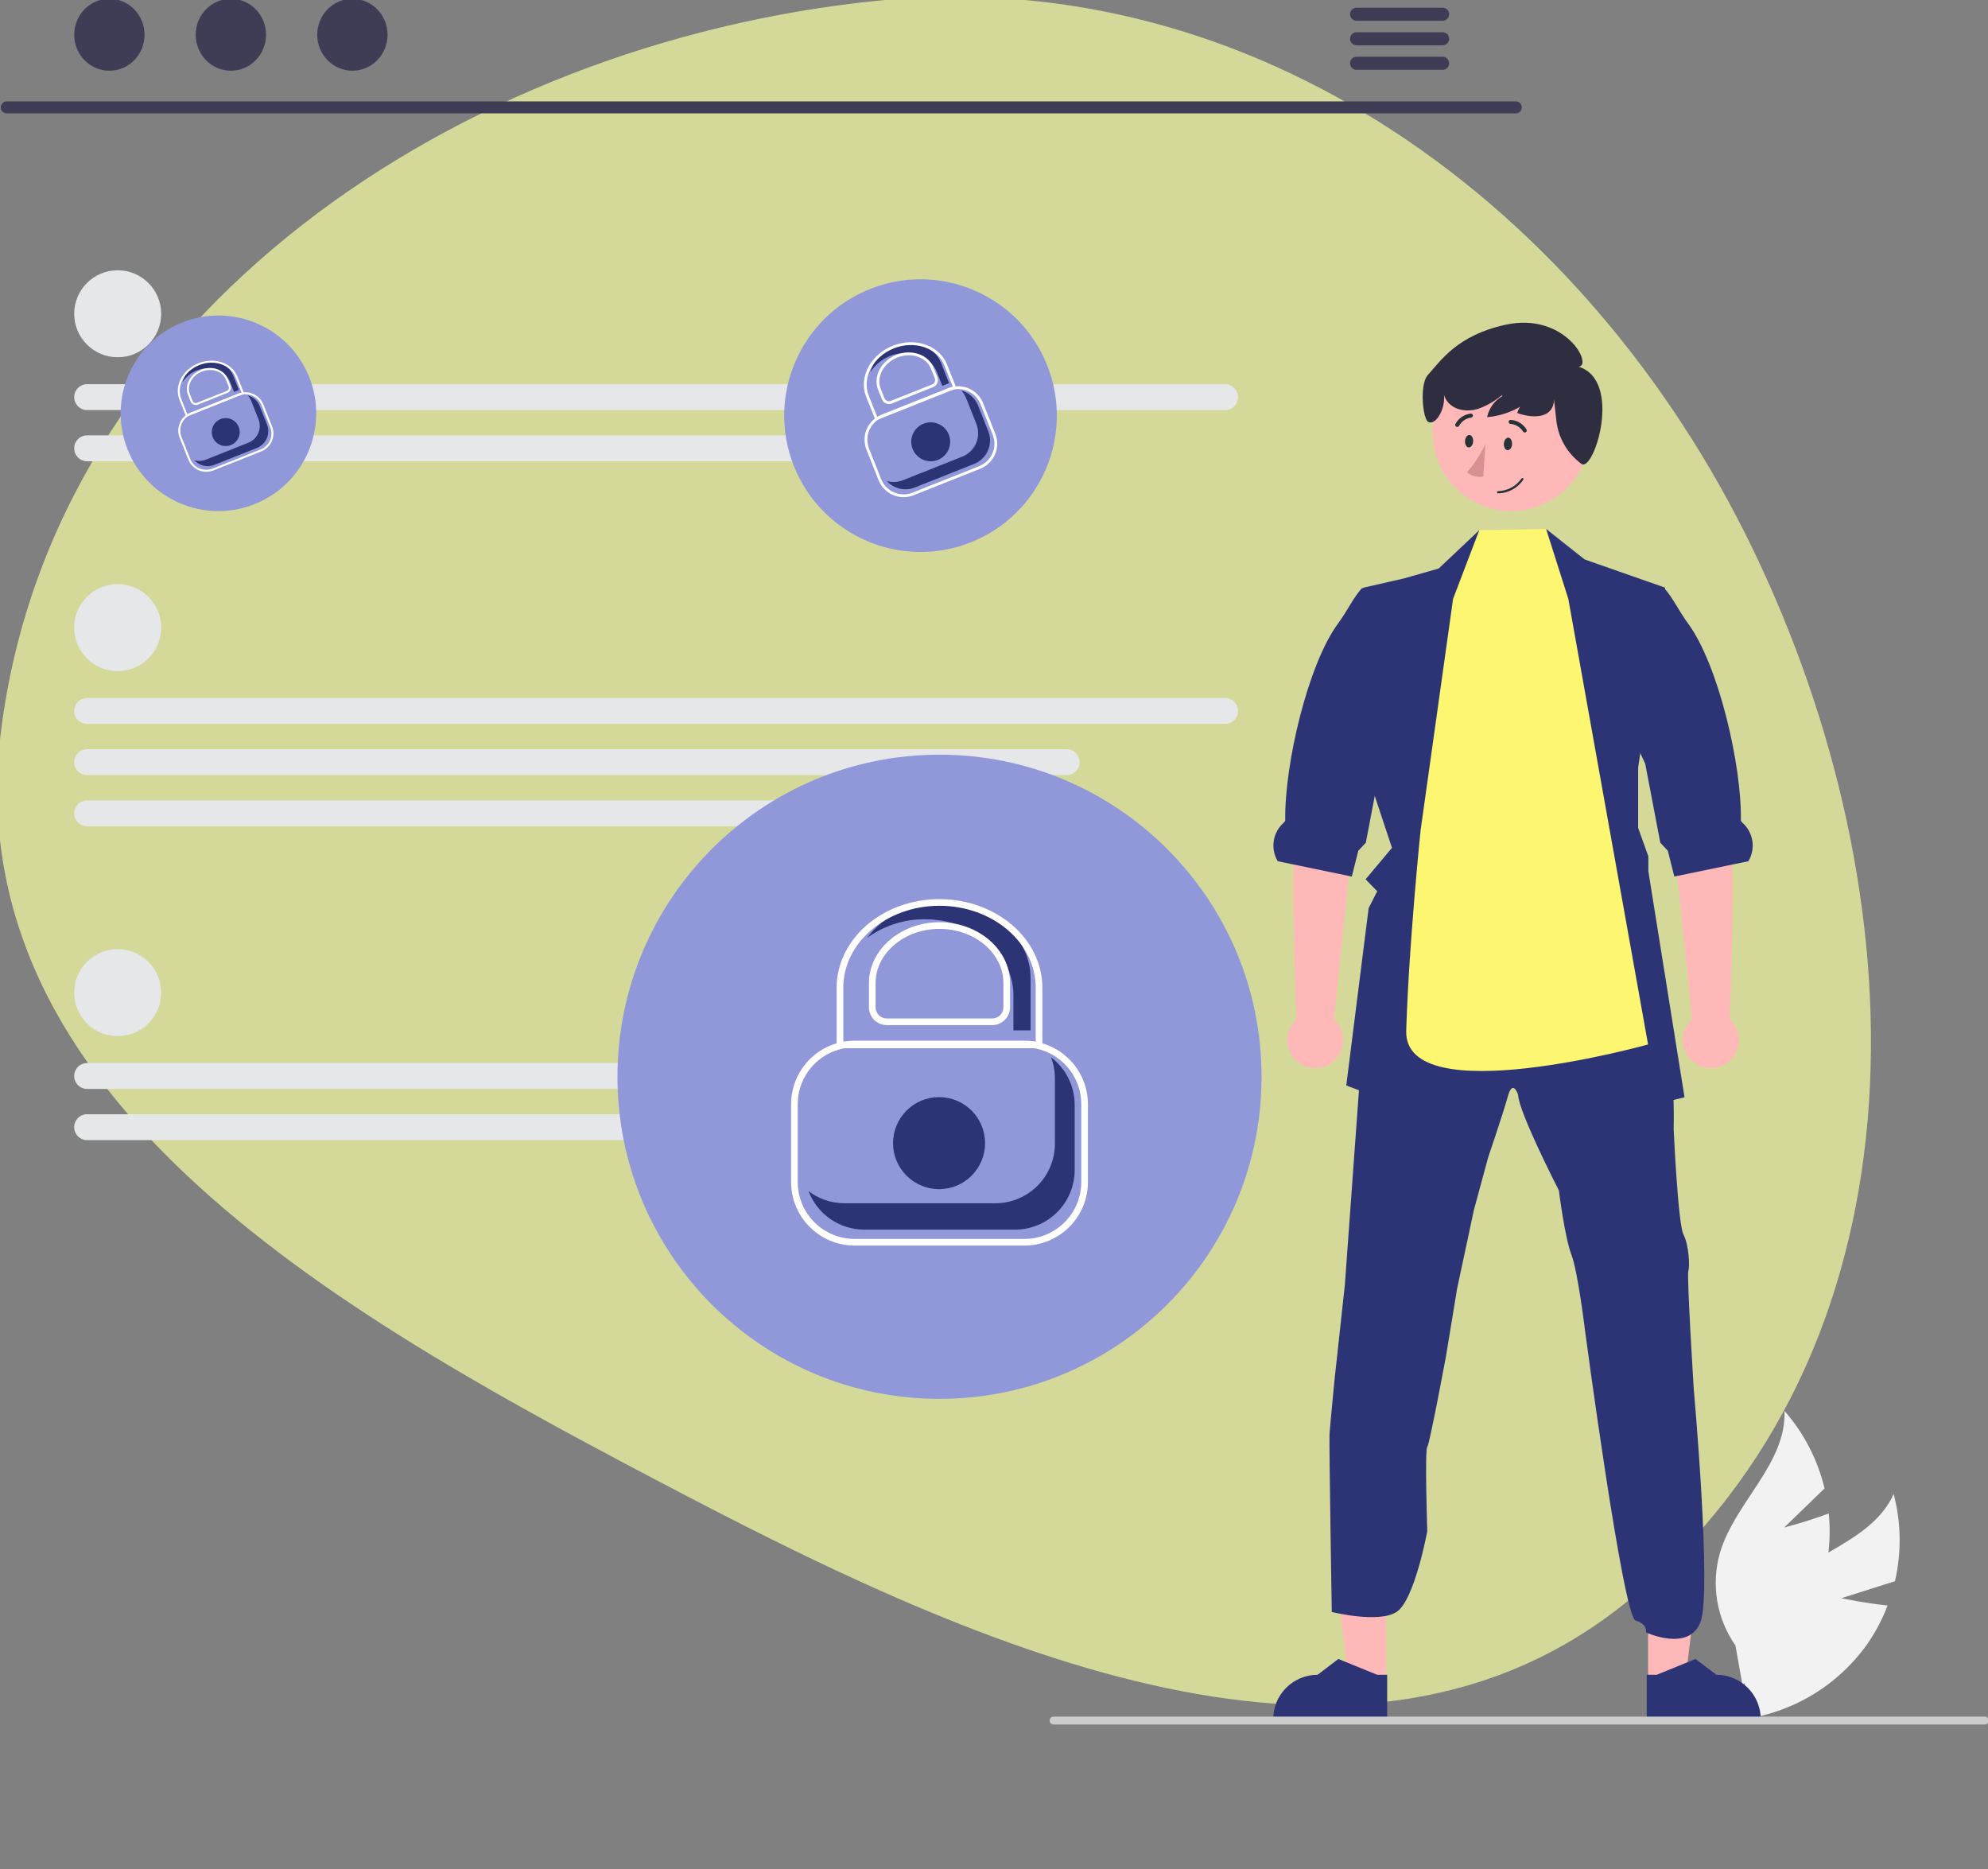 <svg width="500" height="470" viewBox="0 0 500 470" fill="none" xmlns="http://www.w3.org/2000/svg">
<rect x="0" y="0" width="500" height="470" fill="#808080" stroke="none"/>
<g clip-path="url(#clip0_465_21124)">
<path fill-rule="evenodd" clip-rule="evenodd" d="M440.746 137.867C399.009 51.625 315.487 -9.586 220.181 0.231C115.319 11.033 13.818 78.684 0.328 183.235C-11.826 277.431 87.579 331.666 171.735 375.694C250.993 417.16 346.293 458.543 413.308 399.296C485.884 335.133 482.945 225.065 440.746 137.867Z" fill="#F8FFA5" fill-opacity="0.7"/>
<path d="M463.131 401.9L476.599 397.628C478.278 390.4 478.166 382.871 476.275 375.695C470.864 387.726 454.989 390.674 445.943 400.277C443.145 403.294 441.062 406.901 439.847 410.833C438.633 414.764 438.319 418.918 438.928 422.988L436.095 432.6C442.713 432.035 449.13 430.041 454.903 426.757C460.677 423.473 465.67 418.976 469.538 413.576C471.678 410.525 473.426 407.217 474.739 403.73C468.995 403.155 463.131 401.9 463.131 401.9Z" fill="#F2F2F2"/>
<path d="M448.738 384.126L458.888 374.295C457.167 367.076 453.709 360.387 448.816 354.808C449.339 367.99 436.444 377.709 432.631 390.338C431.472 394.286 431.216 398.444 431.883 402.504C432.549 406.564 434.121 410.423 436.481 413.793L438.232 423.66C443.903 420.203 448.757 415.557 452.46 410.042C456.163 404.528 458.626 398.276 459.681 391.718C460.236 388.033 460.324 384.293 459.945 380.586C454.547 382.633 448.738 384.126 448.738 384.126Z" fill="#F2F2F2"/>
<path d="M381.269 28.51H1.668C1.274 28.502 0.898 28.339 0.621 28.057C0.345 27.775 0.19 27.396 0.19 27.001C0.19 26.606 0.345 26.227 0.621 25.944C0.898 25.662 1.274 25.499 1.668 25.491H381.269C381.664 25.499 382.04 25.662 382.316 25.944C382.592 26.227 382.747 26.606 382.747 27.001C382.747 27.396 382.592 27.775 382.316 28.057C382.04 28.339 381.664 28.502 381.269 28.51Z" fill="#3F3D56"/>
<path d="M27.508 17.784C32.394 17.784 36.355 13.734 36.355 8.74C36.355 3.745 32.394 -0.304 27.508 -0.304C22.622 -0.304 18.661 3.745 18.661 8.74C18.661 13.734 22.622 17.784 27.508 17.784Z" fill="#3F3D56"/>
<path d="M58.069 17.784C62.955 17.784 66.916 13.734 66.916 8.74C66.916 3.745 62.955 -0.304 58.069 -0.304C53.184 -0.304 49.223 3.745 49.223 8.74C49.223 13.734 53.184 17.784 58.069 17.784Z" fill="#3F3D56"/>
<path d="M88.631 17.784C93.517 17.784 97.478 13.734 97.478 8.74C97.478 3.745 93.517 -0.304 88.631 -0.304C83.745 -0.304 79.784 3.745 79.784 8.74C79.784 13.734 83.745 17.784 88.631 17.784Z" fill="#3F3D56"/>
<path d="M362.869 1.937H341.159C340.729 1.946 340.319 2.123 340.018 2.43C339.717 2.738 339.548 3.151 339.548 3.581C339.548 4.012 339.717 4.425 340.018 4.732C340.319 5.039 340.729 5.216 341.159 5.225H362.869C363.299 5.216 363.709 5.039 364.01 4.732C364.311 4.425 364.48 4.012 364.48 3.581C364.48 3.151 364.311 2.738 364.01 2.43C363.709 2.123 363.299 1.946 362.869 1.937Z" fill="#3F3D56"/>
<path d="M362.868 8.108H341.158C340.728 8.116 340.318 8.293 340.017 8.6C339.716 8.908 339.547 9.321 339.547 9.751C339.547 10.182 339.716 10.595 340.017 10.902C340.318 11.21 340.728 11.387 341.158 11.395H362.868C363.298 11.387 363.708 11.21 364.009 10.902C364.311 10.595 364.479 10.182 364.479 9.751C364.479 9.321 364.311 8.908 364.009 8.6C363.708 8.293 363.298 8.116 362.868 8.108Z" fill="#3F3D56"/>
<path d="M362.868 14.27H341.158C340.728 14.278 340.318 14.455 340.017 14.763C339.716 15.07 339.547 15.483 339.547 15.914C339.547 16.344 339.716 16.757 340.017 17.065C340.318 17.372 340.728 17.549 341.158 17.557H362.868C363.298 17.549 363.708 17.372 364.009 17.065C364.311 16.757 364.479 16.344 364.479 15.914C364.479 15.483 364.311 15.07 364.009 14.763C363.708 14.455 363.298 14.278 362.868 14.27Z" fill="#3F3D56"/>
<path d="M29.598 89.843C35.639 89.843 40.536 84.946 40.536 78.905C40.536 72.865 35.639 67.968 29.598 67.968C23.558 67.968 18.661 72.865 18.661 78.905C18.661 84.946 23.558 89.843 29.598 89.843Z" fill="#E6E7E8"/>
<path d="M308.118 103.124H21.918C21.054 103.124 20.226 102.781 19.615 102.17C19.004 101.559 18.661 100.731 18.661 99.867C18.661 99.004 19.004 98.175 19.615 97.564C20.226 96.954 21.054 96.61 21.918 96.61H308.118C308.982 96.61 309.81 96.954 310.421 97.564C311.032 98.175 311.375 99.004 311.375 99.867C311.375 100.731 311.032 101.559 310.421 102.17C309.81 102.781 308.982 103.124 308.118 103.124Z" fill="#E6E7E8"/>
<path d="M233.057 115.994H21.918C21.054 115.994 20.226 115.651 19.615 115.04C19.004 114.429 18.661 113.601 18.661 112.737C18.661 111.873 19.004 111.045 19.615 110.434C20.226 109.823 21.054 109.48 21.918 109.48H233.057C233.921 109.48 234.749 109.823 235.36 110.434C235.971 111.045 236.314 111.873 236.314 112.737C236.314 113.601 235.971 114.429 235.36 115.04C234.749 115.651 233.921 115.994 233.057 115.994Z" fill="#E6E7E8"/>
<path d="M29.598 260.556C35.639 260.556 40.536 255.66 40.536 249.619C40.536 243.579 35.639 238.682 29.598 238.682C23.558 238.682 18.661 243.579 18.661 249.619C18.661 255.66 23.558 260.556 29.598 260.556Z" fill="#E6E7E8"/>
<path d="M308.118 273.838H21.918C21.49 273.839 21.066 273.755 20.67 273.592C20.275 273.428 19.915 273.189 19.612 272.886C19.309 272.584 19.069 272.224 18.905 271.829C18.741 271.433 18.656 271.009 18.656 270.581C18.656 270.153 18.741 269.729 18.905 269.334C19.069 268.938 19.309 268.579 19.612 268.276C19.915 267.974 20.275 267.734 20.67 267.571C21.066 267.407 21.49 267.324 21.918 267.324H308.118C309.026 267.375 309.881 267.763 310.517 268.412C311.153 269.061 311.524 269.924 311.556 270.832C311.529 271.256 311.419 271.67 311.231 272.051C311.044 272.432 310.783 272.772 310.463 273.051C310.143 273.331 309.772 273.544 309.369 273.679C308.967 273.814 308.542 273.868 308.118 273.838Z" fill="#E6E7E8"/>
<path d="M233.057 286.708H21.918C21.054 286.708 20.226 286.365 19.615 285.754C19.004 285.143 18.661 284.314 18.661 283.451C18.661 282.587 19.004 281.758 19.615 281.148C20.226 280.537 21.054 280.194 21.918 280.194H233.057C233.921 280.194 234.749 280.537 235.36 281.148C235.971 281.758 236.314 282.587 236.314 283.451C236.314 284.314 235.971 285.143 235.36 285.754C234.749 286.365 233.921 286.708 233.057 286.708Z" fill="#E6E7E8"/>
<path d="M29.598 168.765C35.639 168.765 40.536 163.868 40.536 157.827C40.536 151.787 35.639 146.89 29.598 146.89C23.558 146.89 18.661 151.787 18.661 157.827C18.661 163.868 23.558 168.765 29.598 168.765Z" fill="#E6E7E8"/>
<path d="M308.118 182.046H21.918C21.054 182.046 20.226 181.703 19.615 181.092C19.004 180.482 18.661 179.653 18.661 178.789C18.661 177.926 19.004 177.097 19.615 176.486C20.226 175.876 21.054 175.532 21.918 175.532H308.118C308.982 175.532 309.81 175.876 310.421 176.486C311.032 177.097 311.375 177.926 311.375 178.789C311.375 179.653 311.032 180.482 310.421 181.092C309.81 181.703 308.982 182.046 308.118 182.046Z" fill="#E6E7E8"/>
<path d="M268.263 194.916H21.918C21.054 194.916 20.226 194.573 19.615 193.962C19.004 193.351 18.661 192.523 18.661 191.659C18.661 190.795 19.004 189.967 19.615 189.356C20.226 188.745 21.054 188.402 21.918 188.402H268.263C269.127 188.402 269.955 188.745 270.566 189.356C271.177 189.967 271.52 190.795 271.52 191.659C271.52 192.523 271.177 193.351 270.566 193.962C269.955 194.573 269.127 194.916 268.263 194.916Z" fill="#E6E7E8"/>
<path d="M251.543 207.786H21.918C21.054 207.786 20.226 207.442 19.615 206.832C19.004 206.221 18.661 205.392 18.661 204.529C18.661 203.665 19.004 202.836 19.615 202.225C20.226 201.615 21.054 201.271 21.918 201.271H251.543C252.406 201.271 253.235 201.615 253.846 202.225C254.457 202.836 254.8 203.665 254.8 204.529C254.8 205.392 254.457 206.221 253.846 206.832C253.235 207.442 252.406 207.786 251.543 207.786Z" fill="#E6E7E8"/>
<path d="M256.182 292.806C259.132 292.806 261.523 290.415 261.523 287.466C261.523 284.516 259.132 282.125 256.182 282.125C253.233 282.125 250.842 284.516 250.842 287.466C250.842 290.415 253.233 292.806 256.182 292.806Z" fill="#9098D9"/>
<path d="M348.555 422.955L339.235 422.954L334.801 387.001L348.558 387.002L348.555 422.955Z" fill="#FFB8B8"/>
<path d="M348.884 432.678L320.221 432.677V432.314C320.221 429.356 321.396 426.518 323.489 424.426C325.581 422.334 328.418 421.158 331.377 421.158L336.614 417.186L346.382 421.159L348.884 421.159L348.884 432.678Z" fill="#2C3475"/>
<path d="M414.507 422.955L423.828 422.954L428.262 387.001L414.505 387.002L414.507 422.955Z" fill="#FFB8B8"/>
<path d="M414.178 432.678L442.841 432.677V432.314C442.841 429.356 441.666 426.518 439.573 424.426C437.481 422.334 434.644 421.158 431.685 421.158L426.448 417.186L416.68 421.159L414.178 421.159L414.178 432.678Z" fill="#2C3475"/>
<path d="M334.39 360.582C334.528 358.53 335.622 347.185 335.622 347.185L338.244 323.125L342.865 259.346L343.166 255.171L367.371 250.524L383.913 242.594L403.576 248.879L418.886 254.621C418.886 254.621 418.913 257.078 419.031 260.047C419.188 263.934 419.463 268.699 420.118 269.938C421.213 272.127 420.938 283.878 420.938 283.878C420.938 283.878 422.026 307.788 423.396 310.41C424.765 313.031 425.041 318.491 424.628 319.585C424.215 320.68 425.998 349.394 425.998 349.394C425.998 349.394 430.573 400.207 427.702 407.868C424.832 415.53 413.984 410.511 413.984 410.511C413.984 410.511 414.508 408.467 411.362 407.503C408.216 406.54 398.634 334.49 398.634 334.49C398.634 334.49 396.851 319.716 395.213 315.483C393.574 311.249 392.067 299.353 392.067 299.353C392.067 299.353 381.947 279.664 381.816 275.286C381.816 275.286 380.492 271.189 379.24 275.699C377.988 280.208 374.298 291.009 374.298 291.009L370.7 304.275L366.466 324.095L363.726 340.782C363.726 340.782 359.624 362.928 358.968 363.885C358.313 364.842 358.968 385.075 358.968 385.075C358.968 385.075 355.796 402.306 351.313 405.314C346.83 408.322 334.952 405.362 334.952 405.362C334.952 405.362 334.252 362.633 334.39 360.582Z" fill="#2C3475"/>
<path d="M344.716 197.002L350.098 213.211L343.458 221.115L346.382 224.124L344.225 228.377L338.602 272.959L369.432 284.651L379.814 271.634L388.001 284.651L423.675 275.934L414.577 219.084V215.367L412.009 208.19V192.998L418.792 147.774L398.546 140.682L388.865 133.021L385.733 143.796L372.395 141.424L372.048 133.328L361.843 142.97L353.249 145.421L342.96 147.774L341.649 151.051L344.27 150.396L343.845 193.031L344.716 197.002Z" fill="#2C3475"/>
<path d="M335.501 256.307L340.679 206.188L342.045 185.56L327.552 182.939C327.552 182.939 328.127 197.689 326.228 206.01C324.354 214.222 325.979 255.207 326.095 256.303C325.031 257.255 324.28 258.507 323.943 259.895C323.606 261.282 323.698 262.739 324.208 264.073C324.717 265.407 325.619 266.555 326.794 267.366C327.97 268.176 329.364 268.61 330.792 268.61C332.22 268.611 333.614 268.178 334.791 267.369C335.967 266.56 336.87 265.413 337.381 264.08C337.891 262.746 337.985 261.289 337.649 259.901C337.313 258.513 336.564 257.26 335.501 256.307Z" fill="#FFB8B8"/>
<path d="M321.364 216.573L325.394 217.406L339.224 220.27L339.99 220.427L341.622 213.938L343.517 211.92L347.121 193.031L347.311 192.048L352.758 180.407L356.526 145.421L342.513 147.938C342.441 148.01 342.376 148.089 342.31 148.167C340.298 150.448 338.863 153.62 336.516 156.812C328.881 167.201 323.022 192.441 323.251 206.27C323.258 206.493 323.028 206.735 322.753 206.984C321.454 208.179 320.606 209.785 320.353 211.532C320.1 213.278 320.457 215.059 321.364 216.573Z" fill="#2C3475"/>
<path d="M425.594 256.307L420.417 206.188L419.05 185.56L433.543 182.939C433.543 182.939 432.969 197.689 434.867 206.01C436.741 214.222 435.116 255.207 435 256.303C436.064 257.255 436.815 258.507 437.152 259.895C437.489 261.282 437.397 262.739 436.888 264.073C436.378 265.407 435.476 266.555 434.301 267.366C433.125 268.176 431.731 268.61 430.303 268.61C428.875 268.611 427.481 268.178 426.304 267.369C425.128 266.56 424.225 265.413 423.714 264.08C423.204 262.746 423.11 261.289 423.446 259.901C423.782 258.513 424.531 257.26 425.594 256.307Z" fill="#FFB8B8"/>
<path d="M439.732 216.573L435.702 217.406L421.872 220.27L421.105 220.427L419.473 213.938L417.579 211.92L413.974 193.031L413.784 192.048L408.338 180.407L409.583 145.421L418.582 147.938C418.654 148.01 418.72 148.089 418.786 148.167C420.798 150.448 422.233 153.62 424.579 156.812C432.215 167.201 438.074 192.441 437.845 206.27C437.838 206.493 438.068 206.735 438.343 206.984C439.642 208.179 440.49 209.785 440.743 211.532C440.996 213.278 440.639 215.059 439.732 216.573Z" fill="#2C3475"/>
<path d="M365.463 150.598L372.047 133.329L388.865 133.021L394.446 150.598L414.505 262.653C414.505 262.653 353.052 279.766 353.676 259.195C354.331 237.566 357.288 208.836 357.288 208.836L365.463 150.598Z" fill="#FCF670"/>
<path d="M380.08 128.498C391.022 128.498 399.892 119.628 399.892 108.687C399.892 97.745 391.022 88.875 380.08 88.875C369.139 88.875 360.269 97.745 360.269 108.687C360.269 119.628 369.139 128.498 380.08 128.498Z" fill="#FFB8B8"/>
<path d="M359.101 94.314C362.326 90.804 366.36 84.378 378.58 81.679C393.679 78.345 400.814 91.985 397.007 92.209C408.141 95.58 400.988 118.622 397.796 116.69C397.769 116.67 397.743 116.65 397.717 116.628C396.001 115.364 394.56 113.763 393.483 111.923C392.406 110.083 391.715 108.043 391.453 105.927L390.847 100.474C390.76 104.911 386.226 105.498 381.594 103.864C381.867 102.891 382.39 102.007 383.11 101.298C383.83 100.589 384.723 100.08 385.7 99.821C382.47 102.749 378.368 104.533 374.025 104.901C374.253 103.79 374.715 102.741 375.382 101.823C376.048 100.906 376.904 100.142 377.89 99.583L377.707 99.403C375.898 100.929 373.821 102.105 371.582 102.871C369.029 103.603 365.969 103.207 364.219 101.208C363.748 100.657 363.392 100.016 363.173 99.325C363.551 102.838 361.194 106.849 359.364 106.16C357.841 105.864 356.953 96.652 359.101 94.314Z" fill="#2F2E41"/>
<path d="M500.191 432.676C500.192 432.807 500.166 432.936 500.116 433.057C500.066 433.178 499.993 433.288 499.901 433.38C499.808 433.472 499.699 433.546 499.578 433.595C499.457 433.645 499.327 433.671 499.197 433.67H264.99C264.727 433.67 264.474 433.566 264.287 433.379C264.101 433.193 263.996 432.94 263.996 432.676C263.996 432.412 264.101 432.159 264.287 431.973C264.474 431.786 264.727 431.682 264.99 431.682H499.197C499.327 431.681 499.457 431.707 499.578 431.757C499.699 431.806 499.808 431.88 499.901 431.972C499.993 432.064 500.066 432.174 500.116 432.295C500.166 432.416 500.192 432.545 500.191 432.676Z" fill="#CCCCCC"/>
<path d="M236.294 351.773C281.027 351.773 317.291 315.51 317.291 270.777C317.291 226.044 281.027 189.781 236.294 189.781C191.561 189.781 155.298 226.044 155.298 270.777C155.298 315.51 191.561 351.773 236.294 351.773Z" fill="#9098D9"/>
<path d="M236.182 299.037C242.573 299.037 247.753 293.856 247.753 287.466C247.753 281.075 242.573 275.895 236.182 275.895C229.792 275.895 224.611 281.075 224.611 287.466C224.611 293.856 229.792 299.037 236.182 299.037Z" fill="#2C3475"/>
<path d="M257.662 313.223H214.927C210.695 313.218 206.638 311.535 203.646 308.543C200.654 305.551 198.971 301.494 198.966 297.263V277.669C198.971 273.437 200.654 269.38 203.646 266.388C206.638 263.396 210.695 261.713 214.927 261.708H257.662C261.894 261.713 265.95 263.396 268.943 266.388C271.935 269.38 273.618 273.437 273.623 277.669V297.263C273.618 301.494 271.935 305.551 268.942 308.543C265.95 311.535 261.893 313.218 257.662 313.223ZM214.927 263.379C211.138 263.383 207.506 264.89 204.827 267.569C202.148 270.248 200.641 273.88 200.637 277.669V297.263C200.641 301.051 202.148 304.683 204.827 307.362C207.506 310.041 211.138 311.548 214.927 311.552H257.662C261.45 311.548 265.083 310.041 267.761 307.362C270.44 304.683 271.947 301.051 271.951 297.263V277.669C271.947 273.88 270.44 270.248 267.761 267.569C265.083 264.89 261.45 263.383 257.662 263.379L214.927 263.379Z" fill="white"/>
<path d="M212.395 302.587H250.327C252.296 302.587 254.246 302.199 256.065 301.446C257.884 300.692 259.536 299.588 260.928 298.196C262.321 296.804 263.425 295.151 264.178 293.332C264.932 291.513 265.32 289.563 265.32 287.594V271.197C265.317 269.379 264.982 267.576 264.331 265.879C266.181 267.272 267.683 269.076 268.717 271.149C269.751 273.222 270.289 275.507 270.289 277.823V294.22C270.289 296.189 269.901 298.139 269.148 299.958C268.395 301.777 267.29 303.43 265.898 304.822C264.506 306.214 262.853 307.318 261.034 308.072C259.215 308.825 257.266 309.213 255.297 309.213H217.365C214.325 309.211 211.357 308.285 208.856 306.557C206.355 304.829 204.439 302.382 203.361 299.539C205.958 301.517 209.132 302.587 212.395 302.587Z" fill="#2C3475"/>
<path d="M236.952 226.86C229.03 226.86 222.067 230.446 218.124 235.83C222.339 232.762 227.428 231.13 232.641 231.172C244.908 231.172 254.889 239.765 254.889 250.328V259.108H259.201V246.016C259.201 235.454 249.22 226.86 236.952 226.86Z" fill="#2C3475"/>
<path d="M262.163 263.602H210.425V248.379C210.425 236.098 222.03 226.106 236.294 226.106C250.558 226.106 262.163 236.098 262.163 248.379V263.602ZM212.096 261.931H260.491V248.379C260.491 237.019 249.637 227.777 236.294 227.777C222.951 227.777 212.096 237.019 212.096 248.379V261.931Z" fill="white"/>
<path d="M249.544 257.79H223.043C221.851 257.789 220.708 257.315 219.865 256.472C219.022 255.629 218.548 254.485 218.547 253.293V247.235C218.547 238.789 226.508 231.917 236.294 231.917C246.079 231.917 254.041 238.789 254.041 247.235V253.293C254.039 254.485 253.565 255.629 252.722 256.472C251.879 257.315 250.736 257.789 249.544 257.79ZM236.294 233.589C227.429 233.589 220.218 239.71 220.218 247.235V253.293C220.219 254.042 220.517 254.761 221.046 255.29C221.576 255.82 222.294 256.118 223.043 256.119H249.544C250.293 256.118 251.011 255.82 251.541 255.29C252.071 254.761 252.369 254.042 252.369 253.293V247.235C252.369 239.71 245.158 233.589 236.294 233.589Z" fill="white"/>
<path d="M244.182 136.372C261.774 129.378 270.366 109.447 263.372 91.854C256.378 74.262 236.447 65.67 218.854 72.664C201.262 79.658 192.67 99.589 199.664 117.182C206.658 134.774 226.589 143.366 244.182 136.372Z" fill="#9098D9"/>
<path d="M235.892 115.649C238.405 114.65 239.633 111.803 238.634 109.29C237.635 106.777 234.787 105.549 232.274 106.548C229.761 107.547 228.533 110.395 229.533 112.908C230.532 115.421 233.379 116.649 235.892 115.649Z" fill="#2C3475"/>
<path d="M246.558 117.87L229.751 124.552C228.086 125.212 226.227 125.184 224.583 124.475C222.938 123.766 221.642 122.434 220.978 120.771L217.915 113.065C217.255 111.4 217.283 109.541 217.992 107.897C218.7 106.252 220.033 104.956 221.696 104.292L238.503 97.611C240.168 96.951 242.027 96.978 243.671 97.687C245.316 98.396 246.612 99.729 247.276 101.392L250.339 109.098C250.999 110.763 250.971 112.621 250.262 114.266C249.553 115.911 248.221 117.207 246.558 117.87ZM221.958 104.949C220.468 105.543 219.275 106.704 218.641 108.176C218.006 109.649 217.981 111.313 218.572 112.804L221.635 120.509C222.23 121.999 223.39 123.191 224.862 123.826C226.335 124.461 227.999 124.485 229.489 123.895L246.296 117.213C247.785 116.619 248.978 115.458 249.613 113.986C250.248 112.514 250.272 110.85 249.682 109.359L246.618 101.653C246.024 100.164 244.864 98.971 243.391 98.337C241.919 97.702 240.255 97.677 238.764 98.268L221.958 104.949Z" fill="white"/>
<path d="M227.093 120.765L242.011 114.834C242.785 114.526 243.491 114.069 244.089 113.488C244.686 112.908 245.164 112.215 245.494 111.45C245.823 110.684 245.999 109.862 246.011 109.029C246.023 108.195 245.871 107.368 245.563 106.594L242.999 100.145C242.714 99.43 242.3 98.774 241.779 98.208C242.724 98.467 243.597 98.942 244.328 99.595C245.058 100.249 245.627 101.063 245.99 101.974L248.553 108.423C248.861 109.197 249.013 110.024 249.002 110.858C248.99 111.691 248.814 112.513 248.484 113.279C248.154 114.044 247.677 114.736 247.079 115.317C246.482 115.898 245.776 116.355 245.001 116.663L230.083 122.594C228.888 123.068 227.576 123.168 226.322 122.88C225.068 122.591 223.932 121.928 223.064 120.979C224.394 121.35 225.81 121.275 227.093 120.765Z" fill="#2C3475"/>
<path d="M224.91 87.144C221.795 88.382 219.617 90.881 218.908 93.615C220.086 91.75 221.832 90.312 223.889 89.513C228.713 87.595 233.982 89.415 235.634 93.569L237.006 97.022L238.702 96.347L236.655 91.199C235.004 87.045 229.735 85.225 224.91 87.144Z" fill="#2C3475"/>
<path d="M240.57 97.652L220.222 105.741L217.842 99.754C215.922 94.924 218.924 89.18 224.533 86.95C230.143 84.72 236.269 86.835 238.189 91.665L240.57 97.652ZM220.618 104.822L239.651 97.256L237.532 91.926C235.756 87.459 230.042 85.521 224.795 87.607C219.547 89.693 216.723 95.025 218.499 99.493L220.618 104.822Z" fill="white"/>
<path d="M234.698 97.339L224.276 101.482C223.807 101.668 223.283 101.66 222.82 101.461C222.357 101.261 221.991 100.885 221.805 100.417L220.857 98.034C219.537 94.713 221.593 90.765 225.442 89.235C229.29 87.705 233.496 89.163 234.816 92.485L235.763 94.867C235.949 95.336 235.942 95.86 235.742 96.323C235.542 96.787 235.167 97.152 234.698 97.339ZM225.703 89.893C222.217 91.278 220.338 94.814 221.515 97.773L222.462 100.156C222.579 100.45 222.809 100.686 223.1 100.811C223.391 100.937 223.72 100.942 224.015 100.825L234.437 96.682C234.731 96.564 234.967 96.335 235.093 96.044C235.218 95.752 235.223 95.423 235.106 95.129L234.159 92.746C232.982 89.787 229.189 88.507 225.703 89.893Z" fill="white"/>
<path d="M64.019 126.784C76.638 121.767 82.802 107.47 77.784 94.85C72.767 82.23 58.47 76.067 45.85 81.084C33.23 86.101 27.067 100.399 32.084 113.019C37.101 125.638 51.399 131.802 64.019 126.784Z" fill="#9098D9"/>
<path d="M58.072 111.919C59.875 111.203 60.756 109.16 60.039 107.357C59.322 105.555 57.28 104.674 55.477 105.391C53.674 106.108 52.794 108.15 53.51 109.953C54.227 111.756 56.27 112.636 58.072 111.919Z" fill="#2C3475"/>
<path d="M65.723 113.512L53.667 118.305C52.472 118.779 51.139 118.759 49.959 118.25C48.779 117.742 47.85 116.786 47.374 115.593L45.176 110.065C44.703 108.871 44.723 107.538 45.231 106.358C45.74 105.178 46.696 104.248 47.889 103.772L59.945 98.979C61.139 98.506 62.472 98.526 63.652 99.034C64.832 99.543 65.762 100.499 66.238 101.692L68.435 107.22C68.909 108.414 68.889 109.747 68.38 110.927C67.872 112.107 66.916 113.036 65.723 113.512ZM48.076 104.244C47.008 104.67 46.152 105.502 45.697 106.559C45.242 107.615 45.224 108.809 45.648 109.878L47.845 115.406C48.271 116.474 49.104 117.329 50.16 117.785C51.216 118.24 52.41 118.258 53.479 117.834L65.535 113.041C66.604 112.615 67.459 111.782 67.915 110.726C68.37 109.67 68.388 108.476 67.964 107.407L65.766 101.879C65.34 100.811 64.508 99.956 63.452 99.5C62.395 99.045 61.202 99.027 60.132 99.451L48.076 104.244Z" fill="white"/>
<path d="M51.76 115.589L62.461 111.335C63.017 111.114 63.523 110.786 63.952 110.369C64.38 109.953 64.723 109.456 64.96 108.907C65.196 108.358 65.322 107.768 65.331 107.17C65.339 106.572 65.23 105.979 65.009 105.423L63.17 100.798C62.965 100.285 62.669 99.814 62.295 99.408C62.973 99.594 63.599 99.934 64.123 100.403C64.647 100.872 65.056 101.456 65.315 102.11L67.154 106.735C67.375 107.291 67.484 107.884 67.476 108.482C67.467 109.08 67.341 109.67 67.105 110.219C66.868 110.768 66.526 111.265 66.097 111.681C65.668 112.098 65.162 112.426 64.606 112.647L53.905 116.901C53.048 117.241 52.106 117.313 51.207 117.106C50.308 116.899 49.492 116.423 48.87 115.742C49.824 116.009 50.84 115.955 51.76 115.589Z" fill="#2C3475"/>
<path d="M50.195 91.471C47.96 92.359 46.398 94.152 45.889 96.113C46.734 94.775 47.987 93.744 49.462 93.171C52.923 91.795 56.702 93.1 57.887 96.08L58.872 98.557L60.088 98.073L58.62 94.38C57.435 91.4 53.656 90.095 50.195 91.471Z" fill="#2C3475"/>
<path d="M61.427 99.009L46.831 104.812L45.124 100.517C43.747 97.052 45.9 92.932 49.924 91.332C53.948 89.732 58.343 91.25 59.72 94.714L61.427 99.009ZM47.115 104.153L60.768 98.725L59.248 94.902C57.974 91.697 53.876 90.307 50.111 91.804C46.347 93.3 44.321 97.125 45.596 100.33L47.115 104.153Z" fill="white"/>
<path d="M57.216 98.785L49.74 101.757C49.404 101.89 49.028 101.885 48.696 101.741C48.363 101.598 48.101 101.329 47.967 100.992L47.288 99.283C46.34 96.901 47.816 94.069 50.576 92.972C53.337 91.874 56.353 92.92 57.301 95.303L57.98 97.012C58.114 97.348 58.108 97.724 57.965 98.056C57.822 98.388 57.552 98.65 57.216 98.785ZM50.764 93.443C48.263 94.437 46.915 96.973 47.759 99.096L48.438 100.805C48.523 101.016 48.687 101.186 48.896 101.276C49.105 101.366 49.341 101.369 49.553 101.285L57.029 98.313C57.24 98.229 57.409 98.064 57.499 97.855C57.589 97.647 57.593 97.41 57.509 97.199L56.829 95.49C55.985 93.367 53.264 92.449 50.764 93.443Z" fill="white"/>
<path d="M380.289 111.709C380.289 112.57 379.729 113.24 379.155 113.199C378.581 113.158 378.185 112.42 378.239 111.559C378.294 110.698 378.813 110.028 379.374 110.069C379.934 110.11 380.344 110.834 380.289 111.709Z" fill="#263238"/>
<path d="M370.515 111.026C370.447 111.887 369.941 112.556 369.381 112.515C368.82 112.474 368.41 111.736 368.465 110.875C368.52 110.014 369.039 109.344 369.599 109.385C370.16 109.426 370.57 110.205 370.515 111.026Z" fill="#263238"/>
<path d="M373.592 111.668C372.378 114.24 370.814 116.632 368.945 118.775C369.509 119.241 370.169 119.578 370.877 119.762C371.585 119.946 372.325 119.973 373.045 119.841L373.592 111.668Z" fill="#D89090"/>
<path d="M383.54 108.757C383.447 108.763 383.354 108.745 383.27 108.705C383.186 108.664 383.115 108.602 383.062 108.524C382.726 107.982 382.269 107.525 381.725 107.191C381.182 106.856 380.568 106.653 379.932 106.597C379.798 106.597 379.67 106.544 379.575 106.449C379.48 106.354 379.427 106.226 379.427 106.092C379.427 105.958 379.48 105.829 379.575 105.734C379.67 105.639 379.798 105.586 379.932 105.586C380.737 105.636 381.518 105.877 382.21 106.291C382.902 106.705 383.485 107.279 383.91 107.964C383.948 108.019 383.975 108.082 383.989 108.148C384.003 108.214 384.004 108.282 383.991 108.348C383.978 108.414 383.952 108.477 383.915 108.534C383.877 108.59 383.829 108.638 383.773 108.675C383.7 108.714 383.622 108.742 383.54 108.757Z" fill="#263238"/>
<path d="M376.806 124.064C378.059 124.041 379.289 123.715 380.391 123.116C381.492 122.516 382.433 121.66 383.133 120.62C383.153 120.59 383.166 120.556 383.171 120.521C383.177 120.485 383.175 120.449 383.166 120.415C383.157 120.38 383.141 120.347 383.119 120.319C383.097 120.291 383.069 120.268 383.038 120.251C383.008 120.232 382.974 120.219 382.938 120.213C382.903 120.207 382.867 120.209 382.832 120.218C382.798 120.227 382.765 120.243 382.737 120.265C382.709 120.287 382.686 120.315 382.669 120.347C382.001 121.296 381.12 122.077 380.098 122.628C379.075 123.178 377.939 123.483 376.778 123.517C376.742 123.517 376.706 123.525 376.672 123.539C376.639 123.554 376.609 123.576 376.584 123.603C376.56 123.63 376.541 123.662 376.53 123.697C376.519 123.731 376.515 123.768 376.519 123.804C376.518 123.841 376.526 123.877 376.541 123.911C376.555 123.944 376.577 123.974 376.604 123.998C376.631 124.023 376.663 124.041 376.698 124.053C376.732 124.064 376.769 124.068 376.806 124.064Z" fill="#263238"/>
<path d="M366.569 107.363C366.475 107.372 366.381 107.355 366.295 107.315C366.21 107.274 366.138 107.211 366.086 107.132C366.034 107.054 366.004 106.962 366 106.868C365.996 106.774 366.018 106.68 366.063 106.598C366.45 105.887 367.003 105.281 367.673 104.829C368.344 104.377 369.114 104.093 369.917 104.001C369.984 103.997 370.05 104.007 370.113 104.029C370.176 104.051 370.234 104.085 370.283 104.129C370.333 104.174 370.373 104.228 370.402 104.288C370.43 104.348 370.447 104.413 370.45 104.479C370.454 104.612 370.407 104.742 370.318 104.841C370.229 104.94 370.105 105.002 369.972 105.012C369.339 105.103 368.737 105.341 368.212 105.706C367.688 106.072 367.256 106.555 366.952 107.117C366.911 107.184 366.855 107.241 366.789 107.284C366.722 107.327 366.647 107.354 366.569 107.363Z" fill="#263238"/>
</g>
<defs>
<clipPath id="clip0_465_21124">
<rect width="500" height="470" fill="white"/>
</clipPath>
</defs>
</svg>
